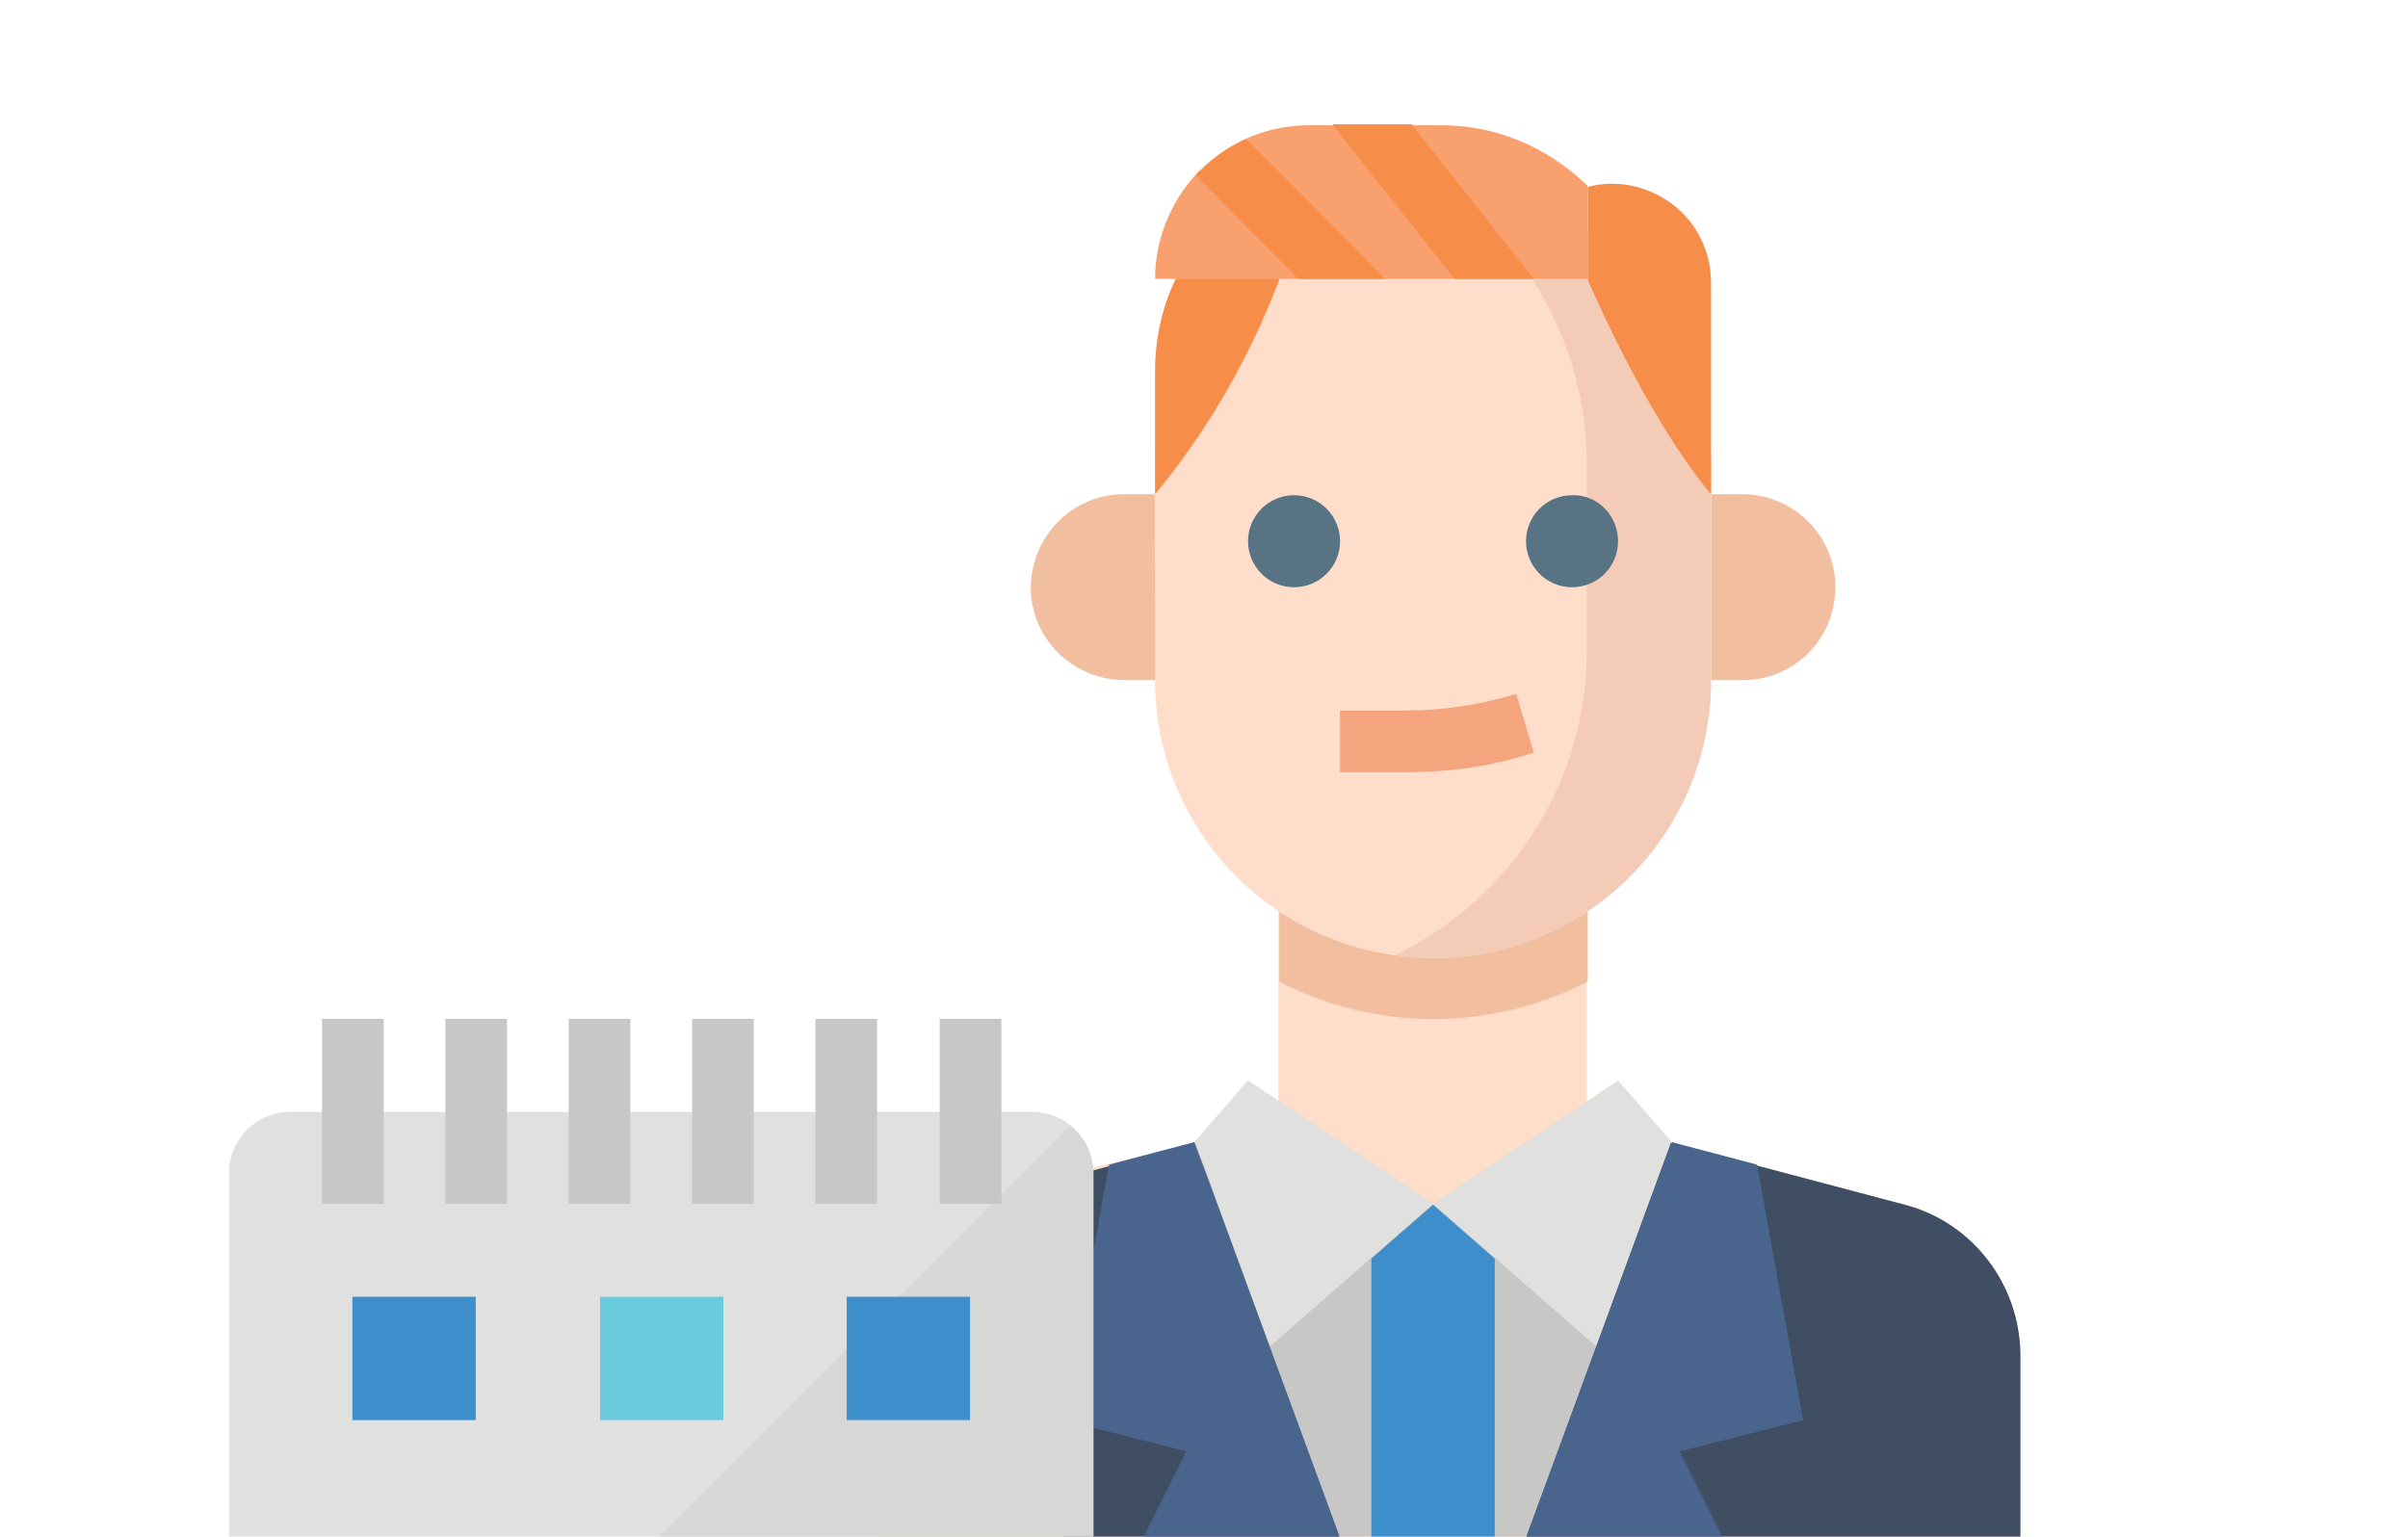 <?xml version="1.0" encoding="utf-8"?>
<!-- Generator: Adobe Illustrator 25.1.0, SVG Export Plug-In . SVG Version: 6.00 Build 0)  -->
<svg version="1.1" id="Layer_1" xmlns="http://www.w3.org/2000/svg" xmlns:xlink="http://www.w3.org/1999/xlink" x="0px" y="0px"
	 viewBox="0 0 246 157" style="enable-background:new 0 0 246 157;" xml:space="preserve">
<style type="text/css">
	.st0{clip-path:url(#SVGID_2_);}
	.st1{fill:#FEDECA;}
	.st2{fill:#F1BEA0;}
	.st3{fill:#C7C7C5;}
	.st4{fill:#E0E0DE;}
	.st5{fill:#3F8ECC;}
	.st6{fill:#F4CBB6;}
	.st7{fill:#F68D48;}
	.st8{clip-path:url(#SVGID_4_);fill:#F68D48;}
	.st9{clip-path:url(#SVGID_4_);fill:#F8A16F;}
	.st10{fill:#F4A57D;}
	.st11{fill:#577384;}
	.st12{fill:#3F4E63;}
	.st13{fill:#49658E;}
	.st14{fill:#344663;}
	.st15{fill:#D7D7D5;}
	.st16{fill:#69CBDB;}
	.st17{fill:#4FB8E5;}
	.st18{fill:#FCCAA5;}
	.st19{fill:#FCC194;}
	.st20{fill:#F8A469;}
	.st21{fill:#2F3E51;}
	.st22{opacity:0.15;clip-path:url(#SVGID_2_);fill:none;}
</style>
<g>
	<defs>
		<rect id="SVGID_1_" x="-0.1" y="-0.1" width="246.1" height="157.2"/>
	</defs>
	<clipPath id="SVGID_2_">
		<use xlink:href="#SVGID_1_"  style="overflow:visible;"/>
	</clipPath>
	<g class="st0">
		<path class="st1" d="M194.6,123.1l-23.8-6.3l-8.7-4.2v-21h-31.5v21l-8.7,4.2l-13.4,3.3l-8,2.6c-6.5,2.1-10.9,8.2-10.9,15v32.7H55
			v25.2h135.6c8.7,0,15.8-7.1,15.8-15.8v-41.5C206.3,131.2,201.5,124.9,194.6,123.1L194.6,123.1z M194.6,123.1"/>
		<path class="st2" d="M162.2,100.3v-8.8h-31.5v8.8C140.5,105.4,152.3,105.4,162.2,100.3L162.2,100.3z M162.2,100.3"/>
		<path class="st3" d="M194.6,123.1l-23.8-6.3l-5.5-6.3l-18.9,12.6l-18.9-12.6l-5.5,6.3l-11.8,3.2h-1.6v59.9h34.7v15.8h47.3
			c8.7,0,15.8-7.1,15.8-15.8v-41.5C206.3,131.2,201.5,124.9,194.6,123.1L194.6,123.1z M194.6,123.1"/>
		<path class="st4" d="M129.7,137.6l16.7-14.6l-18.9-12.6l-5.5,6.3h0.1L129.7,137.6z M129.7,137.6"/>
		<path class="st4" d="M163.1,137.6l-16.7-14.6l18.9-12.6l5.5,6.3h-0.1L163.1,137.6z M163.1,137.6"/>
		<path class="st5" d="M146.4,123.1l-6.3,5.5v37.3l6.3,17.1l6.3-17.1v-37.3L146.4,123.1z M146.4,123.1"/>
		<path class="st2" d="M174.8,50.5h3.2c5.2,0,9.5,4.2,9.5,9.5s-4.2,9.5-9.5,9.5h-3.2V50.5z M174.8,50.5"/>
		<path class="st2" d="M118,50.5h-3.2c-5.2,0-9.4,4.2-9.5,9.5c0,5.2,4.2,9.4,9.5,9.5h3.3"/>
		<path class="st1" d="M174.8,47.4v22.1c0,15.7-12.7,28.4-28.4,28.4c-1.3,0-2.6-0.1-3.9-0.3h0c-14-1.9-24.5-13.9-24.5-28.1V47.4
			c0-15.7,12.7-28.4,28.4-28.4c0.4,0,0.7,0,1.1,0C162.7,19.6,174.8,32.1,174.8,47.4L174.8,47.4z M174.8,47.4"/>
		<path class="st6" d="M174.8,47.4v22.1c0,15.7-12.7,28.4-28.4,28.4c-1.3,0-2.6-0.1-3.9-0.3c12-5.8,19.7-17.9,19.6-31.3V47.4
			c0-11.3-5.5-21.9-14.7-28.4C162.7,19.6,174.8,32.1,174.8,47.4L174.8,47.4z M174.8,47.4"/>
		<path class="st7" d="M118,50.5V37.9c0-10.4,7.1-18.9,15.8-18.9l-0.6,2C130.1,32.1,124.9,42.2,118,50.5L118,50.5z M118,50.5"/>
		<g>
			<defs>
				<rect id="SVGID_3_" x="23.4" y="12.7" width="182.9" height="182.9"/>
			</defs>
			<clipPath id="SVGID_4_">
				<use xlink:href="#SVGID_3_"  style="overflow:visible;"/>
			</clipPath>
			<path class="st8" d="M174.8,50.5V28.9c0-3.1-1.4-6.1-3.9-8c-2.5-1.9-5.7-2.6-8.7-1.8v9.5C162.2,28.5,167.9,42.2,174.8,50.5
				L174.8,50.5z M174.8,50.5"/>
			<path class="st9" d="M162.2,19v9.5H118c0-3.9,1.5-7.7,4.1-10.6c0.2-0.2,0.3-0.4,0.5-0.5c3-3,7-4.6,11.1-4.6h13.2
				C152.7,12.7,158.1,15,162.2,19L162.2,19z M162.2,19"/>
		</g>
		<path class="st10" d="M143.6,78.9h-6.7v-6.3h6.7c3.8,0,7.7-0.6,11.3-1.7l1.8,6C152.5,78.3,148.1,78.9,143.6,78.9L143.6,78.9z
			 M143.6,78.9"/>
		<path class="st7" d="M136.1,12.7l12.5,15.8h8.1l-12.5-15.8H136.1z M136.1,12.7"/>
		<path class="st7" d="M141.5,28.5h-8.9l-10.4-10.6c0.2-0.2,0.3-0.4,0.5-0.5c1.3-1.3,2.9-2.4,4.6-3.2L141.5,28.5z M141.5,28.5"/>
		<path class="st11" d="M136.9,55.3c0,2.6-2.1,4.7-4.7,4.7s-4.7-2.1-4.7-4.7s2.1-4.7,4.7-4.7S136.9,52.7,136.9,55.3L136.9,55.3z
			 M136.9,55.3"/>
		<path class="st11" d="M165.3,55.3c0,2.6-2.1,4.7-4.7,4.7c-2.6,0-4.7-2.1-4.7-4.7s2.1-4.7,4.7-4.7
			C163.2,50.5,165.3,52.7,165.3,55.3L165.3,55.3z M165.3,55.3"/>
		<path class="st3" d="M108.6,119.9v0.1l0.5-0.1H108.6z M108.6,119.9"/>
		<path class="st12" d="M194.6,123.1l-23.8-6.3h-0.1L146.4,183L122,116.8H122l-11.8,3.2h-1.1l-0.5,0.1v50.3H55v25.2h135.6
			c8.7,0,15.8-7.1,15.8-15.8v-41.5C206.3,131.2,201.5,124.9,194.6,123.1L194.6,123.1z M194.6,123.1"/>
		<path class="st13" d="M108.6,145.1l12.6,3.2l-6.3,12.6l31.5,22.1l-23-62.6l-1.4-3.7l-8.7,2.3L108.6,145.1z M108.6,145.1"/>
		<path class="st13" d="M184.2,145.1l-12.6,3.2l6.3,12.6L146.4,183l23-62.6l1.4-3.7l8.7,2.3L184.2,145.1z M184.2,145.1"/>
		<rect x="143.3" y="179.8" class="st14" width="6.3" height="15.8"/>
		<rect x="143.3" y="173.5" class="st4" width="12.6" height="22.1"/>
		<path class="st4" d="M29.7,113.6h75.7c3.5,0,6.3,2.8,6.3,6.3v56.8c0,3.5-2.8,6.3-6.3,6.3H29.7c-3.5,0-6.3-2.8-6.3-6.3v-56.8
			C23.4,116.4,26.2,113.6,29.7,113.6L29.7,113.6z M29.7,113.6"/>
		<path class="st15" d="M109.3,115l-68,68h64.1c3.5,0,6.3-2.8,6.3-6.3v-56.8C111.7,118,110.8,116.2,109.3,115L109.3,115z M109.3,115
			"/>
		<rect x="36" y="132.5" class="st5" width="12.6" height="12.6"/>
		<rect x="61.3" y="132.5" class="st16" width="12.6" height="12.6"/>
		<rect x="86.5" y="132.5" class="st5" width="12.6" height="12.6"/>
		<rect x="36" y="157.7" class="st16" width="12.6" height="12.6"/>
		<rect x="61.3" y="157.7" class="st5" width="12.6" height="12.6"/>
		<rect x="86.5" y="157.7" class="st17" width="12.6" height="12.6"/>
		<path class="st18" d="M42.3,170.4h18.9c3.5,0,6.3,2.8,6.3,6.3v18.9H42.3c-3.5,0-6.3-2.8-6.3-6.3v-12.6
			C36,173.2,38.9,170.4,42.3,170.4L42.3,170.4z M42.3,170.4"/>
		<path class="st19" d="M36,183v6.3c0,3.5,2.8,6.3,6.3,6.3h25.2v-6.3H42.3C38.9,189.3,36,186.5,36,183L36,183z M36,183"/>
		<rect x="32.9" y="104.1" class="st3" width="6.3" height="18.9"/>
		<rect x="45.5" y="104.1" class="st3" width="6.3" height="18.9"/>
		<rect x="58.1" y="104.1" class="st3" width="6.3" height="18.9"/>
		<rect x="70.7" y="104.1" class="st3" width="6.3" height="18.9"/>
		<rect x="83.3" y="104.1" class="st3" width="6.3" height="18.9"/>
		<rect x="96" y="104.1" class="st3" width="6.3" height="18.9"/>
		<path class="st18" d="M143.3,195.6H99.1c-3.5,0-6.3-2.8-6.3-6.3c0-3.5,2.8-6.3,6.3-6.3h12.6c-3.5,0-6.3-2.8-6.3-6.3
			c0-3.5,2.8-6.3,6.3-6.3h9.5c5.7-3.8,13.1-3.6,18.6,0.5l3.5,2.6V195.6z M143.3,195.6"/>
		<path class="st20" d="M118,186.1h-9.5c-1.7,0-3.2-1.4-3.2-3.2c0-1.7,1.4-3.2,3.2-3.2h9.5c1.7,0,3.2,1.4,3.2,3.2
			C121.2,184.7,119.8,186.1,118,186.1L118,186.1z M118,186.1"/>
		<rect x="155.9" y="173.5" class="st12" width="28.4" height="22.1"/>
		<path class="st21" d="M184.2,176.7h-28.4v-6.3h22.1v-12.6h6.3V176.7z M184.2,176.7"/>
	</g>
	<rect x="-0.1" y="12.7" class="st22" width="246.1" height="182.7"/>
</g>
</svg>
